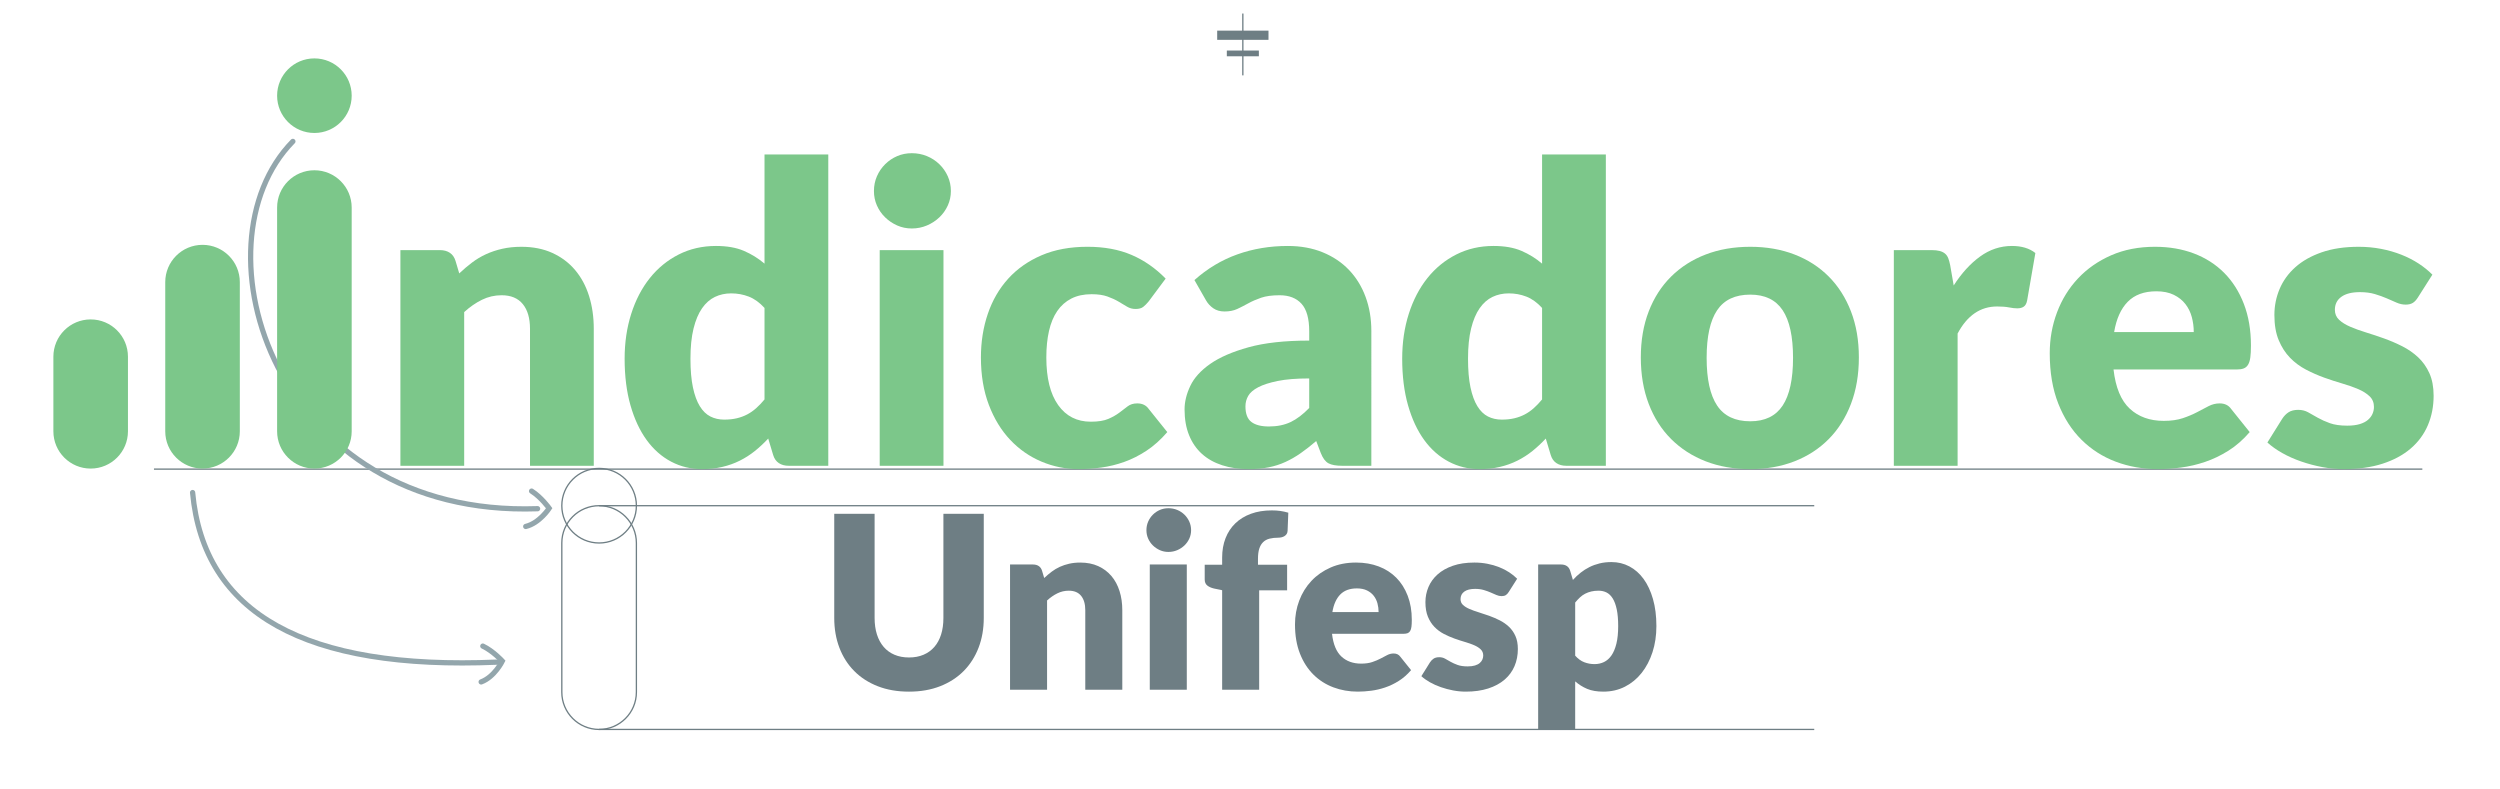 <?xml version="1.0" encoding="UTF-8" standalone="no"?>
<!-- Created with Inkscape (http://www.inkscape.org/) -->

<svg
   version="1.1"
   id="svg25"
   xml:space="preserve"
   width="2533.333"
   height="800"
   viewBox="0 0 2533.333 800"
   sodipodi:docname="indicadores_const.svg"
   inkscape:version="1.1.2 (0a00cf5339, 2022-02-04)"
   xmlns:inkscape="http://www.inkscape.org/namespaces/inkscape"
   xmlns:sodipodi="http://sodipodi.sourceforge.net/DTD/sodipodi-0.dtd"
   xmlns="http://www.w3.org/2000/svg"
   xmlns:svg="http://www.w3.org/2000/svg"><defs
     id="defs29"><clipPath
       clipPathUnits="userSpaceOnUse"
       id="clipPath55"><path
         d="M 0,600 H 1900 V 0 H 0 Z"
         id="path53" /></clipPath><clipPath
       clipPathUnits="userSpaceOnUse"
       id="clipPath97"><path
         d="M 0,600 H 1900 V 0 H 0 Z"
         id="path95" /></clipPath></defs><sodipodi:namedview
     id="namedview27"
     pagecolor="#505050"
     bordercolor="#eeeeee"
     borderopacity="1"
     inkscape:pageshadow="0"
     inkscape:pageopacity="0"
     inkscape:pagecheckerboard="0"
     showgrid="false"
     inkscape:zoom="0.384908"
     inkscape:cx="1262.6394"
     inkscape:cy="401.39461"
     inkscape:window-width="1536"
     inkscape:window-height="795"
     inkscape:window-x="0"
     inkscape:window-y="32"
     inkscape:window-maximized="1"
     inkscape:current-layer="g31" /><g
     id="g31"
     inkscape:groupmode="layer"
     inkscape:label="indicadores"
     transform="matrix(1.333,0,0,-1.333,0,800)"><g
       id="g37"
       transform="translate(455.431,215.721)"><path
         d="M 0,0 H 923.743"
         style="fill:none;stroke:#6e7e84;stroke-width:1;stroke-linecap:butt;stroke-linejoin:miter;stroke-miterlimit:10;stroke-dasharray:none;stroke-opacity:1"
         id="path39" /></g><g
       id="g41"
       transform="translate(455.431,45.643)"><path
         d="M 0,0 H 923.743"
         style="fill:none;stroke:#6e7e84;stroke-width:1;stroke-linecap:butt;stroke-linejoin:miter;stroke-miterlimit:10;stroke-dasharray:none;stroke-opacity:1"
         id="path43" /></g><g
       id="g45"
       transform="translate(117.045,243.532)"><path
         d="M 0,0 H 1724.389"
         style="fill:none;stroke:#6e7e84;stroke-width:1;stroke-linecap:butt;stroke-linejoin:miter;stroke-miterlimit:10;stroke-dasharray:none;stroke-opacity:1"
         id="path47" /></g><g
       id="g57"
       transform="translate(455.431,187.375)"><path
         d="m 0,0 v 0 c -15.655,0 -28.346,12.691 -28.346,28.346 v 0 c 0,15.656 12.691,28.347 28.346,28.347 v 0 c 15.655,0 28.346,-12.691 28.346,-28.347 v 0 C 28.346,12.691 15.655,0 0,0 Z"
         style="fill:none;stroke:#6e7e84;stroke-width:1;stroke-linecap:butt;stroke-linejoin:miter;stroke-miterlimit:10;stroke-dasharray:none;stroke-opacity:1"
         id="path59" /></g><g
       id="g61"
       transform="translate(455.431,45.643)"><path
         d="m 0,0 v 0 c -15.655,0 -28.346,12.691 -28.346,28.346 v 113.386 c 0,15.656 12.691,28.347 28.346,28.347 v 0 c 15.655,0 28.346,-12.691 28.346,-28.347 V 28.346 C 28.346,12.691 15.655,0 0,0 Z"
         style="fill:none;stroke:#6e7e84;stroke-width:1;stroke-linecap:butt;stroke-linejoin:miter;stroke-miterlimit:10;stroke-dasharray:none;stroke-opacity:1"
         id="path63" /></g><g
       id="g65"
       transform="translate(367.042,108.986)"><path
         d="m 0,0 c 7.95,-3.816 14.819,-11.39 14.819,-11.39 0,0 -5.892,-12.039 -16.085,-15.83"
         style="fill:none;stroke:#93a6ac;stroke-width:4;stroke-linecap:round;stroke-linejoin:miter;stroke-miterlimit:10;stroke-dasharray:none;stroke-opacity:1"
         id="path67" /></g><g
       id="g77"
       transform="translate(404.106,226.824)"><path
         d="m 0,0 c 7.448,-4.722 13.382,-13.049 13.382,-13.049 0,0 -7.263,-11.265 -17.83,-13.835"
         style="fill:none;stroke:#93a6ac;stroke-width:4;stroke-linecap:round;stroke-linejoin:miter;stroke-miterlimit:10;stroke-dasharray:none;stroke-opacity:1"
         id="path79" /></g><g
       id="g99"
       transform="translate(222.639,492.649)"><path
         d="M 0,0 C -77.504,-78.96 -14.425,-286.176 186.019,-279.209"
         style="fill:none;stroke:#93a6ac;stroke-width:4;stroke-linecap:round;stroke-linejoin:miter;stroke-miterlimit:10;stroke-dasharray:none;stroke-opacity:1"
         id="path101" /></g><g
       id="g111"
       transform="translate(146.415,225.714)"><path
         d="M 0,0 C 8.468,-92.081 85.573,-135.089 231.469,-128.913"
         style="fill:none;stroke:#93a6ac;stroke-width:4;stroke-linecap:round;stroke-linejoin:miter;stroke-miterlimit:10;stroke-dasharray:none;stroke-opacity:1"
         id="path113" /></g><g
       id="g115"
       transform="translate(944.795,542.862)"><path
         d="M 0,0 V 47"
         style="fill:none;stroke:#6e7e84;stroke-width:1;stroke-linecap:butt;stroke-linejoin:miter;stroke-miterlimit:10;stroke-dasharray:none;stroke-opacity:1"
         id="path117" /></g><path
       d="m 964.295,569.862 h -39 v 7 h 39 z"
       style="fill:#6e7e84;fill-opacity:1;fill-rule:nonzero;stroke:none"
       id="path119" /><path
       d="m 956.974,557.362 h -24.357 v 4.372 h 24.357 z"
       style="fill:#6e7e84;fill-opacity:1;fill-rule:nonzero;stroke:none"
       id="path121" /><g
       id="g123"
       transform="translate(68.925,357.331)"
       style="fill:#7cc78a;fill-opacity:1"><path
         d="m 0,0 v 0 c -15.655,0 -28.346,-12.691 -28.346,-28.346 v -56.693 c 0,-15.656 12.691,-28.347 28.346,-28.347 v 0 c 15.655,0 28.346,12.691 28.346,28.347 v 56.693 C 28.346,-12.691 15.655,0 0,0"
         style="fill:#7cc78a;fill-opacity:1;fill-rule:nonzero;stroke:none"
         id="path125" /></g><g
       id="g127"
       transform="translate(153.965,243.946)"
       style="fill:#7cc78a;fill-opacity:1"><path
         d="m 0,0 v 0 c -15.655,0 -28.346,12.691 -28.346,28.346 v 113.386 c 0,15.656 12.691,28.347 28.346,28.347 v 0 c 15.655,0 28.346,-12.691 28.346,-28.347 V 28.346 C 28.346,12.691 15.655,0 0,0"
         style="fill:#7cc78a;fill-opacity:1;fill-rule:nonzero;stroke:none"
         id="path129" /></g><g
       id="g131"
       transform="translate(239.004,470.717)"
       style="fill:#7cc78a;fill-opacity:1"><path
         d="m 0,0 v 0 c 15.655,0 28.346,-12.691 28.346,-28.346 v -170.079 c 0,-15.656 -12.691,-28.347 -28.346,-28.347 v 0 c -15.655,0 -28.346,12.691 -28.346,28.347 V -28.346 C -28.346,-12.691 -15.655,0 0,0"
         style="fill:#7cc78a;fill-opacity:1;fill-rule:nonzero;stroke:none"
         id="path133" /></g><g
       id="g135"
       transform="translate(239.004,499.064)"
       style="fill:#7cc78a;fill-opacity:1"><path
         d="m 0,0 v 0 c -15.655,0 -28.346,12.691 -28.346,28.346 v 0 c 0,15.656 12.691,28.347 28.346,28.347 v 0 c 15.655,0 28.346,-12.691 28.346,-28.347 v 0 C 28.346,12.691 15.655,0 0,0"
         style="fill:#7cc78a;fill-opacity:1;fill-rule:nonzero;stroke:none"
         id="path137" /></g><g
       id="g139"
       transform="translate(304.386,246.061)"
       style="fill:#7cc78a;fill-opacity:1"><path
         d="m 0,0 v 163.953 h 30.024 c 3.023,0 5.552,-0.686 7.585,-2.055 2.033,-1.371 3.465,-3.426 4.3,-6.166 l 2.816,-9.486 c 3.127,2.949 6.357,5.691 9.695,8.221 3.335,2.53 6.905,4.664 10.712,6.403 3.805,1.739 7.922,3.108 12.353,4.111 4.431,1 9.251,1.502 14.466,1.502 8.86,0 16.705,-1.556 23.535,-4.664 6.827,-3.111 12.588,-7.431 17.28,-12.965 4.691,-5.534 8.234,-12.122 10.633,-19.762 2.398,-7.644 3.597,-15.945 3.597,-24.902 V 0 H 98.519 v 104.19 c 0,8.009 -1.826,14.254 -5.473,18.736 -3.65,4.478 -9.02,6.719 -16.108,6.719 -5.317,0 -10.321,-1.162 -15.012,-3.478 -4.692,-2.32 -9.175,-5.431 -13.448,-9.328 V 0 Z"
         style="fill:#7cc78a;fill-opacity:1;fill-rule:nonzero;stroke:none"
         id="path141" /></g><g
       id="g143"
       transform="translate(550.523,281.16)"
       style="fill:#7cc78a;fill-opacity:1"><path
         d="m 0,0 c 3.543,0 6.748,0.341 9.617,1.028 2.866,0.684 5.497,1.66 7.897,2.925 2.397,1.265 4.665,2.846 6.802,4.743 2.136,1.898 4.247,4.111 6.334,6.64 v 69.566 c -3.754,4.111 -7.741,6.981 -11.963,8.617 -4.222,1.632 -8.679,2.45 -13.371,2.45 -4.483,0 -8.6,-0.897 -12.353,-2.688 -3.753,-1.793 -7.013,-4.664 -9.775,-8.616 -2.762,-3.953 -4.925,-9.091 -6.489,-15.415 -1.563,-6.324 -2.345,-13.968 -2.345,-22.926 0,-8.643 0.625,-15.916 1.876,-21.817 1.251,-5.904 2.996,-10.673 5.239,-14.309 2.24,-3.636 4.926,-6.245 8.053,-7.826 C -7.351,0.791 -3.858,0 0,0 m 49.103,-35.099 c -3.025,0 -5.551,0.685 -7.584,2.056 -2.034,1.368 -3.468,3.424 -4.301,6.166 l -3.753,12.49 c -3.233,-3.478 -6.622,-6.64 -10.165,-9.486 -3.545,-2.846 -7.376,-5.297 -11.493,-7.353 -4.12,-2.054 -8.55,-3.635 -13.293,-4.742 -4.745,-1.107 -9.878,-1.66 -15.404,-1.66 -8.444,0 -16.262,1.897 -23.456,5.691 -7.194,3.795 -13.397,9.274 -18.609,16.443 -5.215,7.167 -9.305,15.941 -12.276,26.324 -2.971,10.381 -4.456,22.214 -4.456,35.494 0,12.227 1.666,23.583 5.003,34.072 3.335,10.487 8.054,19.55 14.153,27.194 6.098,7.64 13.422,13.621 21.97,17.945 8.548,4.32 17.985,6.482 28.305,6.482 8.34,0 15.403,-1.241 21.19,-3.716 5.786,-2.477 11.025,-5.718 15.716,-9.723 v 83.004 H 79.128 V -35.099 Z"
         style="fill:#7cc78a;fill-opacity:1;fill-rule:nonzero;stroke:none"
         id="path145" /></g><path
       d="M 717.218,246.061 H 668.74 v 163.953 h 48.478 z m 5.63,208.855 c 0,-3.901 -0.782,-7.564 -2.346,-10.988 -1.563,-3.427 -3.702,-6.431 -6.411,-9.012 -2.713,-2.584 -5.864,-4.64 -9.461,-6.166 -3.596,-1.53 -7.428,-2.293 -11.494,-2.293 -3.964,0 -7.663,0.763 -11.103,2.293 -3.44,1.526 -6.49,3.582 -9.148,6.166 -2.659,2.581 -4.745,5.585 -6.256,9.012 -1.511,3.424 -2.267,7.087 -2.267,10.988 0,4.004 0.756,7.747 2.267,11.225 1.511,3.478 3.597,6.534 6.256,9.17 2.658,2.633 5.708,4.689 9.148,6.166 3.44,1.475 7.139,2.214 11.103,2.214 4.066,0 7.898,-0.739 11.494,-2.214 3.597,-1.477 6.748,-3.533 9.461,-6.166 2.709,-2.636 4.848,-5.692 6.411,-9.17 1.564,-3.478 2.346,-7.221 2.346,-11.225"
       style="fill:#7cc78a;fill-opacity:1;fill-rule:nonzero;stroke:none"
       id="path147" /><g
       id="g149"
       transform="translate(873.282,371.121)"
       style="fill:#7cc78a;fill-opacity:1"><path
         d="m 0,0 c -1.461,-1.793 -2.869,-3.216 -4.223,-4.269 -1.355,-1.054 -3.284,-1.581 -5.786,-1.581 -2.399,0 -4.561,0.579 -6.489,1.74 -1.931,1.158 -4.093,2.45 -6.49,3.873 -2.4,1.424 -5.214,2.713 -8.445,3.874 -3.232,1.158 -7.247,1.739 -12.041,1.739 -5.942,0 -11.078,-1.106 -15.403,-3.32 -4.327,-2.214 -7.897,-5.376 -10.712,-9.487 -2.814,-4.11 -4.901,-9.145 -6.255,-15.098 -1.356,-5.956 -2.033,-12.676 -2.033,-20.159 0,-15.707 2.995,-27.774 8.992,-36.206 5.993,-8.433 14.255,-12.648 24.786,-12.648 5.629,0 10.086,0.712 13.37,2.135 3.285,1.423 6.072,3.004 8.367,4.743 2.292,1.739 4.403,3.345 6.333,4.822 1.927,1.475 4.351,2.213 7.271,2.213 3.857,0 6.777,-1.423 8.758,-4.268 l 14.074,-17.55 c -5.004,-5.798 -10.269,-10.514 -15.795,-14.15 -5.526,-3.636 -11.18,-6.482 -16.966,-8.538 -5.787,-2.055 -11.599,-3.478 -17.437,-4.268 -5.84,-0.791 -11.521,-1.186 -17.045,-1.186 -9.906,0 -19.367,1.897 -28.383,5.692 -9.018,3.794 -16.942,9.3 -23.769,16.521 -6.83,7.219 -12.252,16.1 -16.264,26.641 -4.015,10.539 -6.02,22.554 -6.02,36.047 0,11.804 1.744,22.846 5.238,33.123 3.492,10.277 8.652,19.182 15.481,26.719 6.827,7.534 15.272,13.464 25.334,17.787 10.06,4.321 21.71,6.482 34.95,6.482 12.719,0 23.873,-2.055 33.466,-6.166 9.59,-4.111 18.242,-10.118 25.959,-18.024 z"
         style="fill:#7cc78a;fill-opacity:1;fill-rule:nonzero;stroke:none"
         id="path151" /></g><g
       id="g153"
       transform="translate(964.605,275.943)"
       style="fill:#7cc78a;fill-opacity:1"><path
         d="m 0,0 c 6.255,0 11.728,1.106 16.419,3.32 4.691,2.213 9.435,5.795 14.23,10.751 v 22.45 c -9.695,0 -17.67,-0.639 -23.925,-1.914 -6.255,-1.275 -11.208,-2.871 -14.856,-4.785 -3.65,-1.915 -6.178,-4.093 -7.585,-6.539 -1.407,-2.446 -2.111,-5.101 -2.111,-7.971 0,-5.638 1.511,-9.598 4.535,-11.883 C -10.271,1.141 -5.84,0 0,0 m 55.671,-29.882 c -4.589,0 -8.054,0.633 -10.4,1.898 -2.345,1.264 -4.3,3.898 -5.864,7.905 l -3.44,9.012 c -4.067,-3.479 -7.976,-6.537 -11.729,-9.17 -3.753,-2.636 -7.637,-4.877 -11.65,-6.72 -4.015,-1.846 -8.288,-3.214 -12.823,-4.11 -4.536,-0.895 -9.566,-1.344 -15.09,-1.344 -7.404,0 -14.128,0.977 -20.174,2.934 -6.047,1.957 -11.181,4.837 -15.403,8.644 -4.222,3.807 -7.482,8.54 -9.774,14.197 -2.294,5.657 -3.44,12.187 -3.44,19.588 0,5.815 1.459,11.791 4.379,17.925 2.917,6.131 7.975,11.709 15.169,16.734 7.193,5.023 16.888,9.224 29.086,12.609 12.198,3.384 27.574,5.077 46.131,5.077 v 7.02 c 0,9.679 -1.954,16.675 -5.864,20.984 -3.909,4.307 -9.461,6.462 -16.654,6.462 -5.735,0 -10.426,-0.632 -14.074,-1.897 -3.651,-1.265 -6.908,-2.688 -9.774,-4.269 -2.868,-1.581 -5.656,-3.004 -8.366,-4.269 -2.712,-1.265 -5.942,-1.897 -9.695,-1.897 -3.338,0 -6.177,0.815 -8.523,2.451 -2.345,1.633 -4.198,3.661 -5.552,6.087 l -8.756,15.336 c 9.797,8.747 20.666,15.257 32.604,19.525 11.937,4.269 24.733,6.403 38.392,6.403 9.798,0 18.633,-1.608 26.506,-4.822 7.87,-3.216 14.543,-7.695 20.016,-13.438 5.474,-5.746 9.669,-12.57 12.589,-20.475 2.917,-7.905 4.378,-16.549 4.378,-25.929 V -29.882 Z"
         style="fill:#7cc78a;fill-opacity:1;fill-rule:nonzero;stroke:none"
         id="path155" /></g><g
       id="g157"
       transform="translate(1141.622,281.16)"
       style="fill:#7cc78a;fill-opacity:1"><path
         d="m 0,0 c 3.543,0 6.748,0.341 9.617,1.028 2.866,0.684 5.497,1.66 7.897,2.925 2.397,1.265 4.665,2.846 6.802,4.743 2.136,1.898 4.247,4.111 6.334,6.64 v 69.566 c -3.754,4.111 -7.741,6.981 -11.963,8.617 -4.222,1.632 -8.679,2.45 -13.371,2.45 -4.483,0 -8.6,-0.897 -12.353,-2.688 -3.753,-1.793 -7.013,-4.664 -9.775,-8.616 -2.762,-3.953 -4.925,-9.091 -6.489,-15.415 -1.563,-6.324 -2.345,-13.968 -2.345,-22.926 0,-8.643 0.625,-15.916 1.876,-21.817 1.251,-5.904 2.996,-10.673 5.239,-14.309 2.24,-3.636 4.926,-6.245 8.053,-7.826 C -7.351,0.791 -3.858,0 0,0 m 49.103,-35.099 c -3.025,0 -5.551,0.685 -7.584,2.056 -2.034,1.368 -3.468,3.424 -4.301,6.166 l -3.753,12.49 c -3.233,-3.478 -6.622,-6.64 -10.165,-9.486 -3.545,-2.846 -7.376,-5.297 -11.493,-7.353 -4.12,-2.054 -8.55,-3.635 -13.293,-4.742 -4.745,-1.107 -9.878,-1.66 -15.404,-1.66 -8.444,0 -16.262,1.897 -23.456,5.691 -7.194,3.795 -13.397,9.274 -18.609,16.443 -5.215,7.167 -9.305,15.941 -12.276,26.324 -2.971,10.381 -4.457,22.214 -4.457,35.494 0,12.227 1.667,23.583 5.004,34.072 3.335,10.487 8.054,19.55 14.153,27.194 6.098,7.64 13.422,13.621 21.97,17.945 8.548,4.32 17.985,6.482 28.305,6.482 8.34,0 15.403,-1.241 21.19,-3.716 5.786,-2.477 11.025,-5.718 15.716,-9.723 v 83.004 H 79.128 V -35.099 Z"
         style="fill:#7cc78a;fill-opacity:1;fill-rule:nonzero;stroke:none"
         id="path159" /></g><g
       id="g161"
       transform="translate(1330.524,279.895)"
       style="fill:#7cc78a;fill-opacity:1"><path
         d="m 0,0 c 11.154,0 19.364,3.978 24.63,11.937 5.263,7.957 7.897,20.052 7.897,36.285 0,16.23 -2.634,28.3 -7.897,36.206 C 19.364,92.333 11.154,96.285 0,96.285 c -11.47,0 -19.86,-3.952 -25.177,-11.857 -5.317,-7.906 -7.975,-19.976 -7.975,-36.206 0,-16.233 2.658,-28.328 7.975,-36.285 C -19.86,3.978 -11.47,0 0,0 m 0,132.649 c 12.3,0 23.508,-1.952 33.621,-5.85 10.111,-3.901 18.79,-9.486 26.037,-16.759 7.245,-7.272 12.875,-16.102 16.89,-26.482 4.012,-10.383 6.02,-22.056 6.02,-35.02 0,-13.071 -2.008,-24.85 -6.02,-35.336 C 72.533,2.713 66.903,-6.193 59.658,-13.518 52.411,-20.845 43.732,-26.482 33.621,-30.435 23.508,-34.388 12.3,-36.363 0,-36.363 c -12.407,0 -23.691,1.975 -33.856,5.928 -10.165,3.953 -18.922,9.59 -26.272,16.917 -7.35,7.325 -13.033,16.231 -17.045,26.72 -4.015,10.486 -6.02,22.265 -6.02,35.336 0,12.964 2.005,24.637 6.02,35.02 4.012,10.38 9.695,19.21 17.045,26.482 7.35,7.273 16.107,12.858 26.272,16.759 10.165,3.898 21.449,5.85 33.856,5.85"
         style="fill:#7cc78a;fill-opacity:1;fill-rule:nonzero;stroke:none"
         id="path163" /></g><g
       id="g165"
       transform="translate(1439.672,246.061)"
       style="fill:#7cc78a;fill-opacity:1"><path
         d="m 0,0 v 163.953 h 28.773 c 2.398,0 4.404,-0.212 6.021,-0.632 1.615,-0.423 2.972,-1.082 4.066,-1.976 1.095,-0.897 1.928,-2.083 2.502,-3.558 0.572,-1.477 1.068,-3.268 1.486,-5.375 l 2.658,-15.336 c 5.942,9.274 12.613,16.601 20.016,21.976 7.402,5.376 15.482,8.063 24.24,8.063 7.401,0 13.343,-1.793 17.827,-5.375 l -6.255,-36.048 c -0.418,-2.213 -1.251,-3.769 -2.502,-4.664 -1.252,-0.896 -2.92,-1.343 -5.005,-1.343 -1.773,0 -3.858,0.237 -6.255,0.71 -2.399,0.475 -5.422,0.712 -9.07,0.712 -12.72,0 -22.729,-6.852 -30.024,-20.553 L 48.478,0 Z"
         style="fill:#7cc78a;fill-opacity:1;fill-rule:nonzero;stroke:none"
         id="path167" /></g><g
       id="g169"
       transform="translate(1639.209,378.71)"
       style="fill:#7cc78a;fill-opacity:1"><path
         d="m 0,0 c -9.279,0 -16.524,-2.663 -21.736,-7.983 -5.214,-5.325 -8.655,-12.993 -10.322,-23.005 h 60.52 c 0,3.898 -0.496,7.693 -1.486,11.384 -0.993,3.688 -2.607,6.981 -4.848,9.881 -2.243,2.898 -5.188,5.243 -8.835,7.035 C 9.643,-0.896 5.212,0 0,0 m -0.937,33.834 c 10.736,0 20.563,-1.687 29.477,-5.059 C 37.453,25.401 45.116,20.5 51.527,14.071 57.938,7.642 62.943,-0.236 66.54,-9.564 c 3.597,-9.329 5.395,-19.897 5.395,-31.701 0,-3.69 -0.157,-6.694 -0.469,-9.011 -0.313,-2.321 -0.887,-4.165 -1.721,-5.535 -0.835,-1.371 -1.954,-2.319 -3.361,-2.845 -1.408,-0.529 -3.206,-0.79 -5.396,-0.79 h -93.514 c 1.563,-13.703 5.68,-23.637 12.353,-29.803 6.671,-6.166 15.272,-9.249 25.803,-9.249 5.63,0 10.477,0.685 14.543,2.056 4.066,1.368 7.687,2.897 10.869,4.585 3.179,1.684 6.099,3.213 8.757,4.585 2.658,1.368 5.446,2.054 8.366,2.054 3.856,0 6.775,-1.423 8.758,-4.268 l 14.073,-17.55 c -5.004,-5.798 -10.398,-10.514 -16.184,-14.15 -5.787,-3.636 -11.729,-6.482 -17.828,-8.538 -6.098,-2.055 -12.198,-3.478 -18.297,-4.268 -6.098,-0.791 -11.911,-1.186 -17.436,-1.186 -11.364,0 -22.024,1.872 -31.98,5.613 -9.957,3.74 -18.662,9.3 -26.115,16.679 -7.454,7.377 -13.345,16.547 -17.671,27.51 -4.327,10.962 -6.489,23.716 -6.489,38.262 0,10.961 1.85,21.343 5.552,31.146 3.699,9.802 9.015,18.392 15.95,25.771 6.932,7.377 15.325,13.226 25.177,17.549 9.852,4.321 20.979,6.482 33.388,6.482"
         style="fill:#7cc78a;fill-opacity:1;fill-rule:nonzero;stroke:none"
         id="path171" /></g><g
       id="g173"
       transform="translate(1838.123,374.125)"
       style="fill:#7cc78a;fill-opacity:1"><path
         d="m 0,0 c -1.251,-2.003 -2.58,-3.426 -3.988,-4.269 -1.408,-0.844 -3.205,-1.264 -5.395,-1.264 -2.295,0 -4.589,0.499 -6.881,1.502 -2.294,1 -4.769,2.08 -7.427,3.241 -2.66,1.158 -5.658,2.238 -8.993,3.241 -3.337,1 -7.141,1.502 -11.416,1.502 -6.152,0 -10.868,-1.185 -14.152,-3.557 -3.283,-2.372 -4.926,-5.667 -4.926,-9.882 0,-3.058 1.069,-5.588 3.206,-7.589 2.136,-2.003 4.978,-3.77 8.523,-5.296 3.543,-1.529 7.557,-2.98 12.041,-4.348 4.481,-1.371 9.07,-2.9 13.762,-4.585 4.691,-1.687 9.277,-3.664 13.761,-5.929 4.481,-2.268 8.495,-5.059 12.041,-8.379 3.543,-3.321 6.385,-7.352 8.523,-12.095 2.135,-4.743 3.206,-10.436 3.206,-17.075 0,-8.118 -1.461,-15.601 -4.379,-22.451 -2.92,-6.853 -7.272,-12.755 -13.058,-17.707 -5.786,-4.956 -12.927,-8.803 -21.424,-11.542 -8.498,-2.74 -18.272,-4.111 -29.321,-4.111 -5.527,0 -11.052,0.529 -16.576,1.581 -5.527,1.052 -10.868,2.475 -16.028,4.269 -5.162,1.791 -9.931,3.925 -14.31,6.403 -4.378,2.475 -8.131,5.138 -11.259,7.985 l 11.259,18.023 c 1.355,2.107 2.972,3.768 4.849,4.98 1.876,1.21 4.324,1.819 7.349,1.819 2.815,0 5.341,-0.633 7.584,-1.898 2.241,-1.264 4.665,-2.635 7.272,-4.111 2.605,-1.477 5.654,-2.846 9.148,-4.11 3.492,-1.265 7.898,-1.898 13.214,-1.898 3.753,0 6.933,0.396 9.539,1.187 2.606,0.79 4.692,1.869 6.256,3.24 1.563,1.369 2.709,2.898 3.44,4.585 0.728,1.685 1.094,3.425 1.094,5.218 0,3.265 -1.094,5.954 -3.283,8.063 -2.189,2.108 -5.059,3.926 -8.602,5.454 -3.545,1.528 -7.584,2.95 -12.119,4.27 -4.535,1.316 -9.148,2.818 -13.84,4.506 -4.691,1.684 -9.303,3.714 -13.838,6.087 -4.536,2.371 -8.578,5.375 -12.121,9.011 -3.544,3.637 -6.411,8.088 -8.6,13.36 -2.19,5.269 -3.284,11.645 -3.284,19.131 0,6.957 1.33,13.569 3.988,19.841 2.658,6.27 6.645,11.78 11.963,16.522 5.316,4.743 11.987,8.511 20.016,11.304 8.027,2.792 17.41,4.19 28.149,4.19 5.837,0 11.493,-0.528 16.967,-1.581 5.473,-1.054 10.606,-2.529 15.403,-4.426 4.794,-1.898 9.173,-4.139 13.136,-6.72 3.961,-2.584 7.452,-5.403 10.477,-8.459 z"
         style="fill:#7cc78a;fill-opacity:1;fill-rule:nonzero;stroke:none"
         id="path175" /></g><g
       id="g177"
       transform="translate(691.015,100.35)"><path
         d="m 0,0 c 4.116,0 7.792,0.688 11.031,2.065 3.237,1.377 5.976,3.351 8.217,5.921 2.238,2.57 3.949,5.705 5.13,9.408 1.179,3.702 1.77,7.909 1.77,12.622 v 79.216 H 56.835 V 30.016 c 0,-8.201 -1.317,-15.728 -3.95,-22.581 C 50.253,0.581 46.485,-5.324 41.582,-10.281 36.68,-15.237 30.717,-19.093 23.697,-21.847 16.674,-24.6 8.776,-25.977 0,-25.977 c -8.838,0 -16.767,1.377 -23.787,4.13 -7.022,2.754 -12.983,6.61 -17.886,11.566 -4.903,4.957 -8.656,10.862 -11.258,17.716 -2.603,6.853 -3.904,14.38 -3.904,22.581 v 79.216 h 30.687 V 30.107 c 0,-4.712 0.591,-8.919 1.771,-12.621 1.18,-3.703 2.889,-6.854 5.129,-9.454 2.239,-2.602 4.978,-4.59 8.217,-5.967 C -7.794,0.688 -4.117,0 0,0"
         style="fill:#6e7e84;fill-opacity:1;fill-rule:nonzero;stroke:none"
         id="path179" /></g><g
       id="g181"
       transform="translate(767.823,75.842)"><path
         d="m 0,0 v 95.188 h 17.432 c 1.754,0 3.223,-0.399 4.403,-1.193 1.18,-0.796 2.012,-1.99 2.497,-3.58 l 1.634,-5.507 c 1.816,1.712 3.691,3.304 5.629,4.773 1.936,1.468 4.009,2.708 6.219,3.717 2.209,1.01 4.6,1.805 7.172,2.387 2.573,0.581 5.371,0.872 8.399,0.872 5.144,0 9.699,-0.904 13.664,-2.708 3.963,-1.806 7.308,-4.314 10.032,-7.527 2.724,-3.213 4.781,-7.038 6.174,-11.474 1.392,-4.438 2.088,-9.257 2.088,-14.457 V 0 H 57.198 v 60.491 c 0,4.65 -1.06,8.275 -3.177,10.877 -2.12,2.6 -5.237,3.901 -9.352,3.901 -3.087,0 -5.992,-0.674 -8.716,-2.019 -2.724,-1.347 -5.327,-3.153 -7.808,-5.416 L 28.145,0 Z"
         style="fill:#6e7e84;fill-opacity:1;fill-rule:nonzero;stroke:none"
         id="path183" /></g><path
       d="m 902.191,75.842 h -28.145 v 95.188 h 28.145 z m 3.269,121.257 c 0,-2.265 -0.455,-4.392 -1.362,-6.379 -0.908,-1.99 -2.15,-3.734 -3.722,-5.233 -1.576,-1.5 -3.405,-2.693 -5.493,-3.58 -2.088,-0.888 -4.313,-1.33 -6.674,-1.33 -2.301,0 -4.449,0.442 -6.446,1.33 -1.997,0.887 -3.768,2.08 -5.311,3.58 -1.544,1.499 -2.755,3.243 -3.632,5.233 -0.878,1.987 -1.316,4.114 -1.316,6.379 0,2.325 0.438,4.497 1.316,6.517 0.877,2.02 2.088,3.794 3.632,5.324 1.543,1.529 3.314,2.723 5.311,3.58 1.997,0.856 4.145,1.285 6.446,1.285 2.361,0 4.586,-0.429 6.674,-1.285 2.088,-0.857 3.917,-2.051 5.493,-3.58 1.572,-1.53 2.814,-3.304 3.722,-5.324 0.907,-2.02 1.362,-4.192 1.362,-6.517"
       style="fill:#6e7e84;fill-opacity:1;fill-rule:nonzero;stroke:none"
       id="path185" /><g
       id="g187"
       transform="translate(929.063,75.842)"><path
         d="m 0,0 v 75.636 l -6.174,1.285 c -2.119,0.489 -3.829,1.254 -5.13,2.295 -1.301,1.04 -1.951,2.57 -1.951,4.59 V 95.005 H 0 v 5.415 c 0,5.446 0.862,10.373 2.588,14.779 1.724,4.406 4.206,8.169 7.445,11.29 3.236,3.121 7.186,5.538 11.848,7.252 4.66,1.712 9.955,2.57 15.888,2.57 2.3,0 4.433,-0.138 6.4,-0.413 1.967,-0.276 4.01,-0.72 6.129,-1.331 l -0.545,-13.861 c -0.061,-0.98 -0.318,-1.79 -0.772,-2.432 -0.453,-0.643 -1.014,-1.164 -1.679,-1.561 -0.667,-0.399 -1.407,-0.688 -2.224,-0.872 -0.818,-0.183 -1.621,-0.275 -2.406,-0.275 -2.483,0 -4.692,-0.245 -6.628,-0.734 -1.938,-0.491 -3.556,-1.363 -4.858,-2.617 -1.301,-1.254 -2.285,-2.907 -2.95,-4.956 -0.667,-2.051 -0.999,-4.636 -0.999,-7.756 V 95.005 H 49.39 V 75.545 H 28.145 V 0 Z"
         style="fill:#6e7e84;fill-opacity:1;fill-rule:nonzero;stroke:none"
         id="path189" /></g><g
       id="g191"
       transform="translate(1031.474,152.855)"><path
         d="m 0,0 c -5.387,0 -9.594,-1.546 -12.62,-4.635 -3.027,-3.091 -5.024,-7.543 -5.992,-13.356 h 35.136 c 0,2.263 -0.288,4.466 -0.863,6.609 -0.576,2.141 -1.513,4.053 -2.814,5.737 C 11.545,-3.963 9.835,-2.601 7.718,-1.56 5.598,-0.52 3.026,0 0,0 m -0.544,19.644 c 6.233,0 11.938,-0.98 17.114,-2.938 5.175,-1.958 9.623,-4.804 13.346,-8.536 3.722,-3.733 6.628,-8.307 8.716,-13.723 2.088,-5.416 3.132,-11.551 3.132,-18.404 0,-2.143 -0.091,-3.887 -0.272,-5.232 -0.182,-1.348 -0.515,-2.419 -0.999,-3.213 -0.485,-0.797 -1.135,-1.347 -1.952,-1.653 -0.817,-0.306 -1.861,-0.458 -3.132,-0.458 h -54.293 c 0.908,-7.956 3.298,-13.723 7.172,-17.303 3.873,-3.58 8.866,-5.37 14.981,-5.37 3.268,0 6.083,0.397 8.443,1.193 2.361,0.795 4.463,1.683 6.31,2.662 1.846,0.978 3.541,1.866 5.084,2.662 1.544,0.795 3.162,1.193 4.858,1.193 2.238,0 3.933,-0.826 5.084,-2.478 l 8.171,-10.189 c -2.905,-3.366 -6.037,-6.104 -9.397,-8.215 -3.359,-2.111 -6.809,-3.763 -10.35,-4.957 -3.54,-1.193 -7.082,-2.02 -10.622,-2.478 -3.541,-0.459 -6.916,-0.688 -10.124,-0.688 -6.598,0 -12.787,1.086 -18.566,3.258 -5.781,2.171 -10.835,5.4 -15.162,9.684 -4.328,4.283 -7.749,9.607 -10.26,15.971 -2.512,6.365 -3.767,13.769 -3.767,22.214 0,6.364 1.074,12.392 3.223,18.083 2.148,5.691 5.234,10.678 9.26,14.962 4.025,4.283 8.898,7.679 14.617,10.189 5.721,2.509 12.181,3.764 19.385,3.764"
         style="fill:#6e7e84;fill-opacity:1;fill-rule:nonzero;stroke:none"
         id="path193" /></g><g
       id="g195"
       transform="translate(1146.959,150.193)"><path
         d="m 0,0 c -0.726,-1.163 -1.498,-1.989 -2.316,-2.478 -0.817,-0.491 -1.86,-0.734 -3.132,-0.734 -1.332,0 -2.664,0.289 -3.994,0.872 -1.332,0.58 -2.769,1.207 -4.313,1.881 -1.544,0.673 -3.284,1.3 -5.22,1.882 -1.938,0.581 -4.147,0.872 -6.628,0.872 -3.572,0 -6.31,-0.688 -8.217,-2.065 -1.906,-1.377 -2.86,-3.291 -2.86,-5.738 0,-1.775 0.621,-3.244 1.862,-4.406 1.24,-1.162 2.89,-2.188 4.948,-3.074 2.057,-0.888 4.387,-1.73 6.99,-2.524 2.602,-0.796 5.266,-1.684 7.99,-2.662 2.724,-0.98 5.386,-2.128 7.99,-3.443 2.601,-1.316 4.932,-2.937 6.991,-4.865 2.057,-1.927 3.707,-4.268 4.948,-7.022 1.24,-2.753 1.861,-6.058 1.861,-9.913 0,-4.713 -0.848,-9.057 -2.542,-13.035 -1.696,-3.978 -4.222,-7.405 -7.581,-10.28 -3.36,-2.877 -7.506,-5.111 -12.438,-6.701 -4.934,-1.591 -10.609,-2.387 -17.024,-2.387 -3.209,0 -6.416,0.307 -9.624,0.918 -3.209,0.611 -6.31,1.437 -9.305,2.479 -2.997,1.039 -5.766,2.278 -8.308,3.717 -2.542,1.437 -4.721,2.983 -6.537,4.636 l 6.537,10.464 c 0.786,1.223 1.725,2.187 2.815,2.891 1.089,0.703 2.51,1.056 4.267,1.056 1.634,0 3.101,-0.367 4.403,-1.101 1.301,-0.735 2.708,-1.531 4.222,-2.387 1.512,-0.858 3.282,-1.653 5.311,-2.387 2.028,-0.734 4.585,-1.101 7.672,-1.101 2.179,0 4.025,0.229 5.538,0.688 1.513,0.459 2.724,1.086 3.632,1.882 0.908,0.795 1.573,1.682 1.997,2.662 0.423,0.978 0.635,1.988 0.635,3.029 0,1.896 -0.635,3.457 -1.906,4.681 -1.271,1.224 -2.937,2.28 -4.994,3.167 -2.058,0.887 -4.403,1.713 -7.036,2.479 -2.633,0.764 -5.311,1.636 -8.035,2.616 -2.724,0.978 -5.401,2.157 -8.035,3.534 -2.632,1.376 -4.979,3.12 -7.036,5.232 -2.058,2.111 -3.722,4.695 -4.994,7.756 -1.271,3.059 -1.906,6.761 -1.906,11.107 0,4.039 0.772,7.878 2.315,11.52 1.544,3.64 3.859,6.838 6.946,9.592 3.086,2.754 6.959,4.941 11.621,6.563 4.66,1.621 10.107,2.433 16.342,2.433 3.389,0 6.673,-0.307 9.851,-0.918 3.178,-0.612 6.158,-1.469 8.943,-2.57 2.783,-1.102 5.325,-2.403 7.626,-3.902 2.3,-1.5 4.327,-3.137 6.083,-4.911 z"
         style="fill:#6e7e84;fill-opacity:1;fill-rule:nonzero;stroke:none"
         id="path197" /></g><g
       id="g199"
       transform="translate(1215.231,151.111)"><path
         d="m 0,0 c -2.059,0 -3.92,-0.199 -5.584,-0.596 -1.665,-0.399 -3.209,-0.964 -4.63,-1.699 -1.423,-0.734 -2.74,-1.668 -3.95,-2.799 -1.211,-1.133 -2.421,-2.433 -3.631,-3.902 v -40.388 c 2.118,-2.386 4.417,-4.054 6.9,-5.002 2.481,-0.95 5.084,-1.423 7.808,-1.423 2.602,0 4.994,0.519 7.173,1.561 2.178,1.039 4.069,2.707 5.674,5.002 1.603,2.295 2.86,5.278 3.768,8.95 0.908,3.671 1.362,8.137 1.362,13.401 0,5.017 -0.364,9.239 -1.09,12.667 -0.726,3.427 -1.741,6.196 -3.041,8.308 C 9.457,-3.809 7.898,-2.295 6.083,-1.377 4.267,-0.459 2.238,0 0,0 M -45.94,-105.468 V 19.919 h 17.431 c 1.755,0 3.224,-0.399 4.404,-1.193 1.18,-0.796 2.012,-1.99 2.496,-3.58 L -19.52,8.17 c 1.816,2.019 3.768,3.855 5.856,5.507 2.088,1.653 4.326,3.075 6.719,4.269 2.39,1.193 4.962,2.125 7.717,2.799 2.753,0.673 5.765,1.01 9.033,1.01 4.903,0 9.443,-1.101 13.619,-3.305 4.176,-2.203 7.776,-5.385 10.804,-9.546 3.026,-4.162 5.402,-9.257 7.127,-15.284 1.725,-6.028 2.588,-12.866 2.588,-20.515 0,-7.16 -0.985,-13.768 -2.951,-19.827 -1.968,-6.058 -4.721,-11.322 -8.262,-15.788 -3.541,-4.468 -7.778,-7.956 -12.711,-10.464 -4.934,-2.509 -10.395,-3.763 -16.388,-3.763 -4.902,0 -9.019,0.704 -12.347,2.11 -3.329,1.408 -6.355,3.305 -9.079,5.692 v -36.533 z"
         style="fill:#6e7e84;fill-opacity:1;fill-rule:nonzero;stroke:none"
         id="path201" /></g></g></svg>
